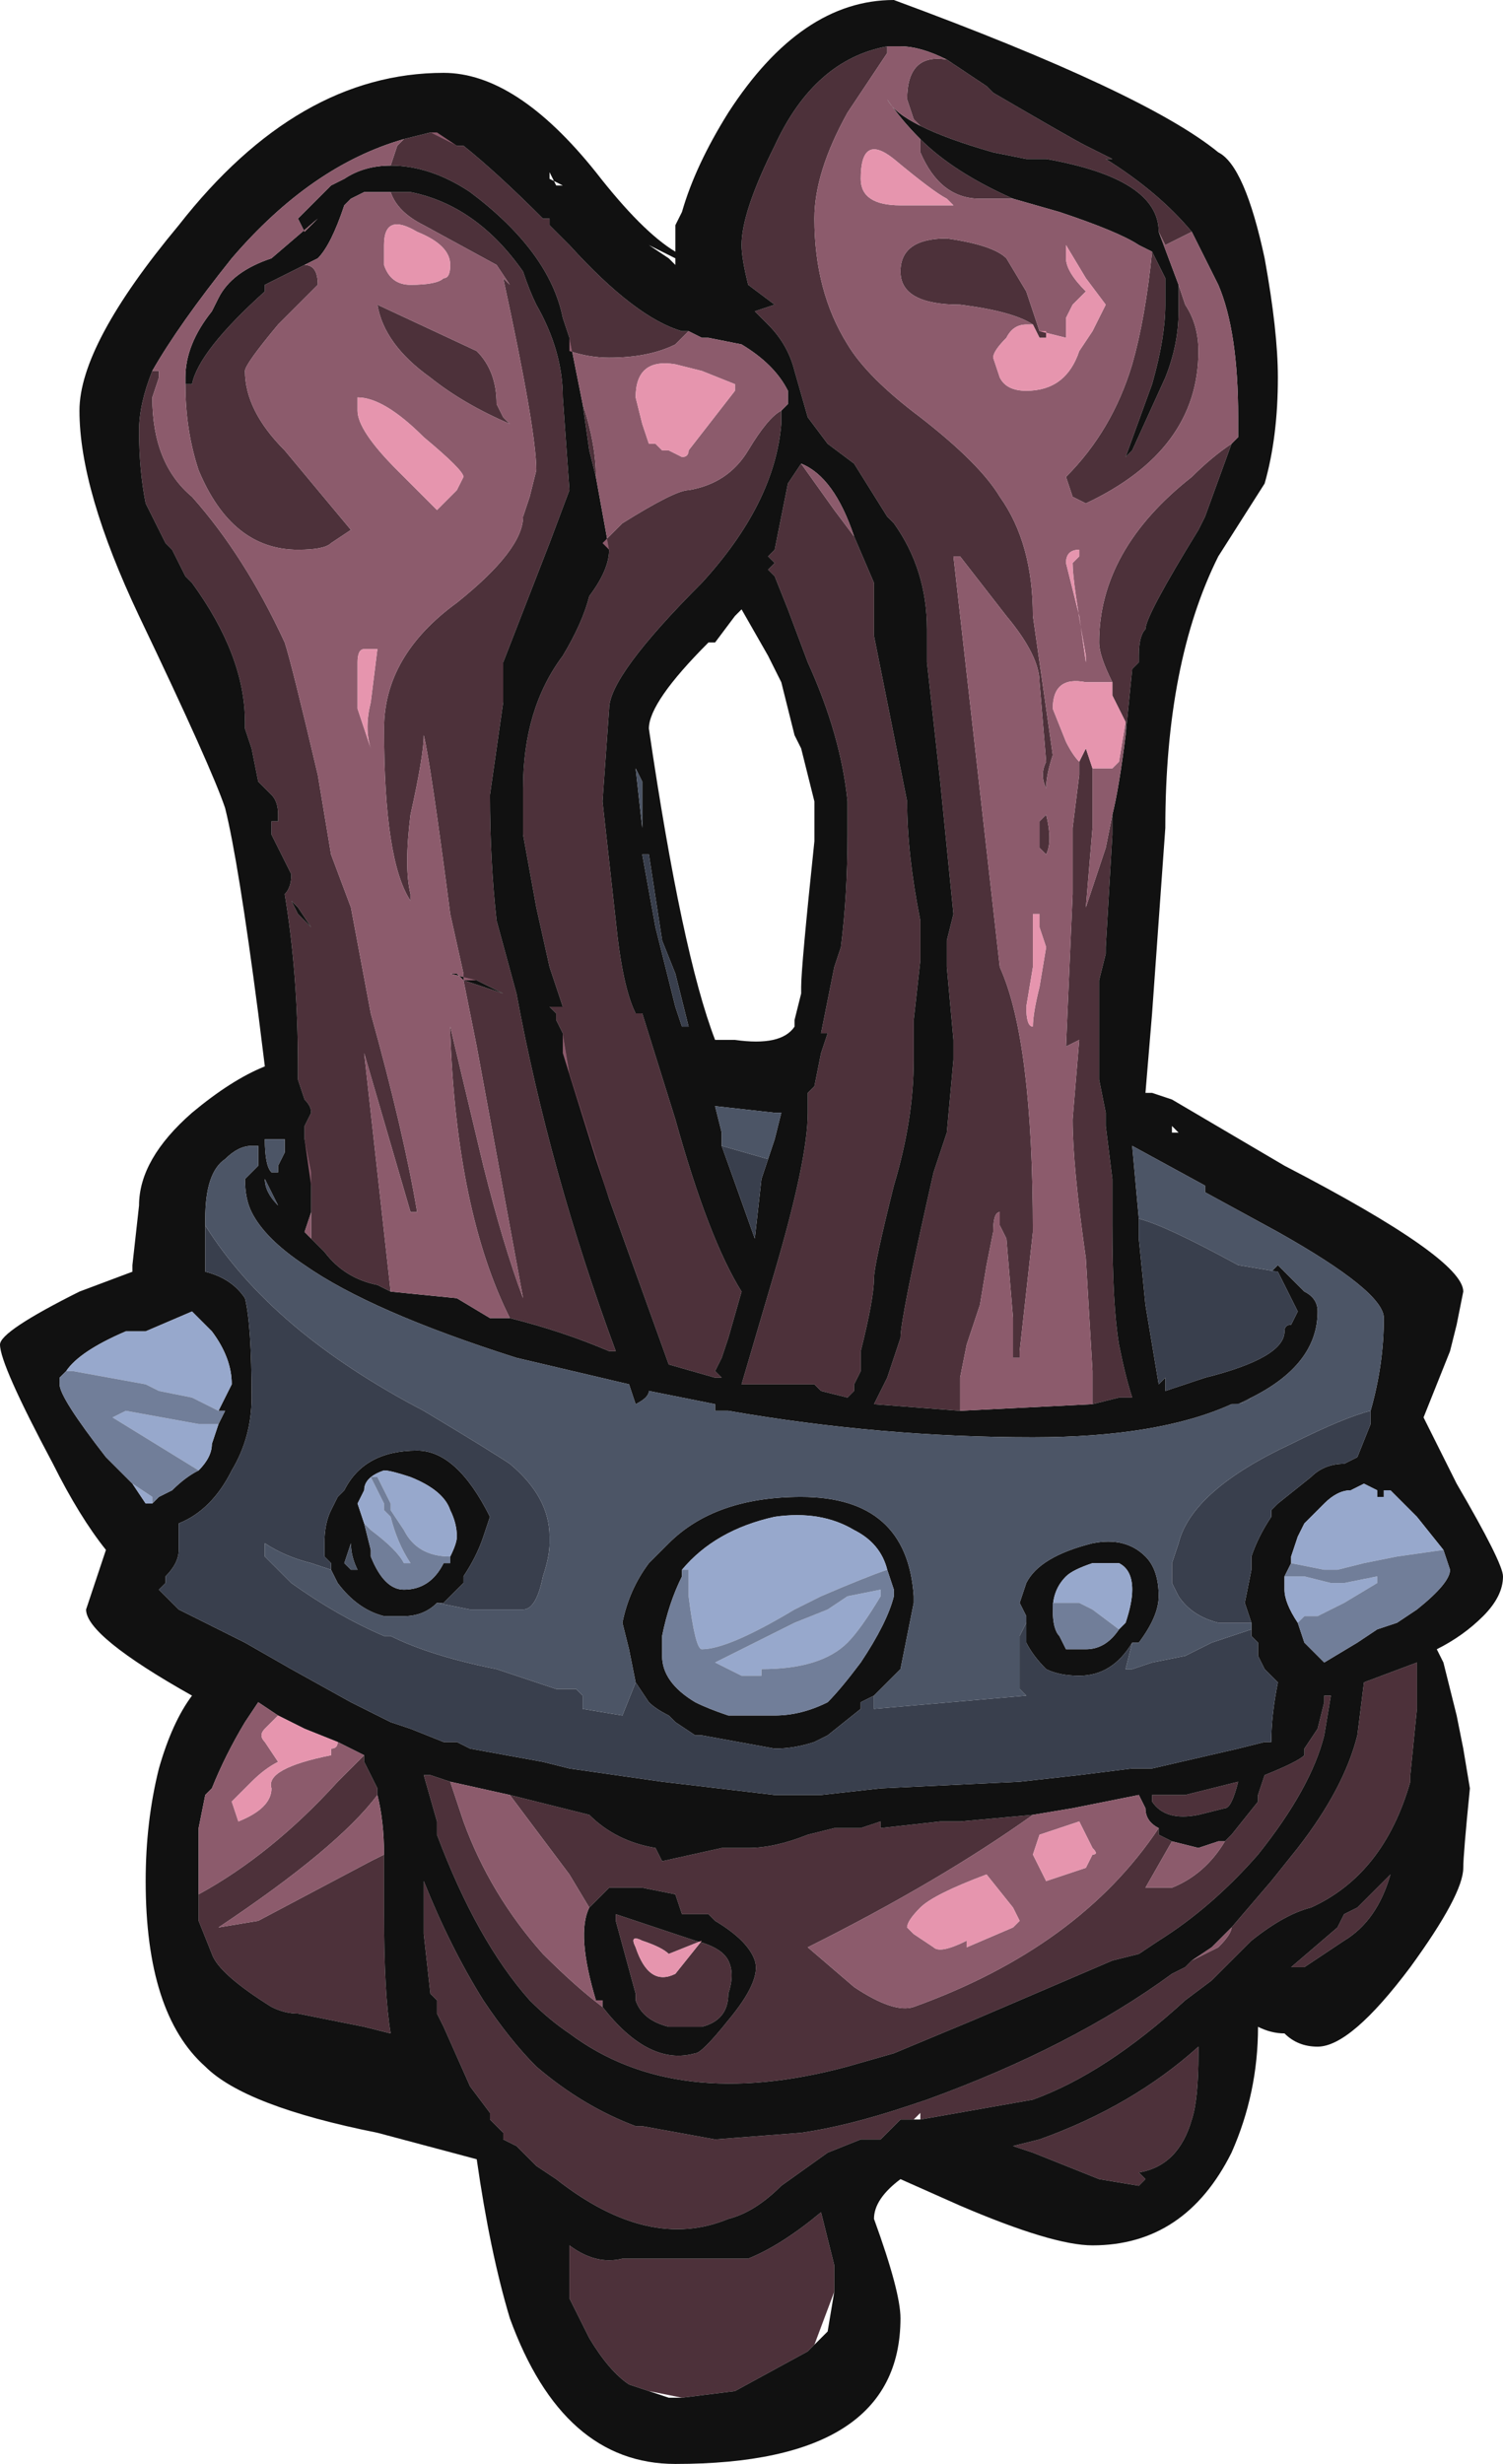 <?xml version="1.0" encoding="UTF-8" standalone="no"?>
<svg xmlns:ffdec="https://www.free-decompiler.com/flash" xmlns:xlink="http://www.w3.org/1999/xlink" ffdec:objectType="frame" height="130.2px" width="79.45px" xmlns="http://www.w3.org/2000/svg">
  <g transform="matrix(1.0, 0.0, 0.0, 1.0, 35.35, 114.45)">
    <use ffdec:characterId="283" height="18.6" transform="matrix(7.0, 0.0, 0.0, 7.0, -35.35, -114.45)" width="11.35" xlink:href="#shape0"/>
  </g>
  <defs>
    <g id="shape0" transform="matrix(1.0, 0.0, 0.0, 1.0, 5.05, 16.35)">
      <path d="M1.65 -16.0 L1.65 -15.95 1.35 -15.5 Q1.1 -15.05 1.1 -14.7 1.1 -14.15 1.35 -13.75 1.5 -13.5 1.9 -13.2 2.35 -12.85 2.5 -12.6 2.75 -12.25 2.75 -11.7 L2.9 -10.65 Q2.85 -10.5 2.85 -10.4 2.8 -10.5 2.85 -10.6 L2.8 -11.2 Q2.8 -11.4 2.55 -11.7 L2.2 -12.15 2.15 -12.15 2.5 -9.05 Q2.75 -8.5 2.75 -7.05 L2.65 -6.15 2.65 -6.1 2.6 -6.1 2.6 -6.4 2.55 -7.0 2.5 -7.1 2.5 -7.2 Q2.45 -7.2 2.45 -7.05 L2.4 -6.8 2.35 -6.5 2.25 -6.2 2.2 -5.95 2.2 -5.7 1.55 -5.75 1.65 -5.95 1.75 -6.25 Q1.75 -6.4 2.0 -7.5 L2.1 -7.8 2.15 -8.35 2.15 -8.5 2.1 -9.05 2.1 -9.25 2.15 -9.45 2.05 -10.45 1.95 -11.35 1.95 -11.6 Q1.95 -12.05 1.7 -12.4 L1.65 -12.45 1.4 -12.85 1.2 -13.0 1.05 -13.2 0.95 -13.55 Q0.9 -13.75 0.75 -13.9 L0.65 -14.0 0.8 -14.05 0.6 -14.2 Q0.55 -14.4 0.55 -14.5 0.55 -14.75 0.8 -15.25 1.1 -15.9 1.65 -16.0 M3.2 -5.75 L3.2 -6.0 3.15 -6.85 Q3.05 -7.55 3.05 -7.9 L3.1 -8.5 3.0 -8.45 3.05 -9.6 3.05 -10.1 3.1 -10.5 3.1 -10.6 3.15 -10.7 3.2 -10.55 Q3.2 -10.35 3.2 -10.1 L3.15 -9.5 3.3 -9.95 3.35 -10.2 3.35 -10.05 3.3 -9.2 3.3 -9.15 3.25 -8.95 3.25 -8.2 3.3 -7.95 3.3 -7.85 3.35 -7.45 3.35 -7.1 Q3.35 -6.5 3.4 -6.2 3.45 -5.95 3.5 -5.8 L3.4 -5.8 3.2 -5.75 M3.35 -11.2 Q3.25 -11.4 3.25 -11.5 3.25 -12.2 3.95 -12.75 4.1 -12.9 4.25 -13.0 L4.05 -12.45 4.0 -12.35 Q3.6 -11.7 3.6 -11.6 3.55 -11.55 3.55 -11.4 L3.55 -11.35 3.5 -11.3 3.45 -10.8 3.45 -10.9 3.35 -11.1 3.35 -11.2 M3.95 -14.6 Q3.85 -14.55 3.75 -14.5 L3.7 -14.6 Q3.7 -15.0 2.85 -15.15 L2.7 -15.15 2.45 -15.2 Q2.1 -15.3 1.9 -15.4 L1.85 -15.45 1.8 -15.6 Q1.8 -15.95 2.1 -15.9 L2.4 -15.7 2.45 -15.65 Q3.05 -15.3 3.15 -15.25 L3.35 -15.15 3.3 -15.15 Q3.7 -14.9 3.95 -14.6 M3.85 -14.2 L3.9 -14.05 Q4.0 -13.9 4.0 -13.7 4.0 -12.95 3.15 -12.55 L3.05 -12.6 3.0 -12.75 Q3.35 -13.1 3.5 -13.6 3.6 -13.95 3.65 -14.45 L3.75 -14.25 3.75 -14.05 Q3.75 -13.8 3.65 -13.45 L3.45 -12.9 3.5 -12.95 3.75 -13.5 Q3.85 -13.75 3.85 -14.0 L3.85 -14.2 M2.6 -14.85 L2.35 -14.85 Q2.05 -14.85 1.9 -15.2 L1.9 -15.3 Q2.15 -15.05 2.6 -14.85 M2.75 -13.9 Q2.6 -14.0 2.2 -14.05 1.75 -14.05 1.75 -14.3 1.75 -14.55 2.1 -14.55 2.45 -14.5 2.55 -14.4 L2.7 -14.15 2.8 -13.85 2.85 -13.85 2.85 -13.8 2.8 -13.8 2.75 -13.9 M0.15 -13.85 L0.05 -13.75 Q-0.15 -13.65 -0.45 -13.65 -0.6 -13.65 -0.75 -13.7 L-0.75 -13.8 -0.8 -13.95 Q-0.9 -14.45 -1.5 -14.9 -1.8 -15.1 -2.1 -15.1 L-2.05 -15.25 -2.0 -15.3 -1.8 -15.35 -1.75 -15.35 -1.6 -15.25 -1.55 -15.25 Q-1.3 -15.05 -0.95 -14.7 L-0.9 -14.7 -0.9 -14.65 -0.75 -14.5 Q-0.25 -13.95 0.1 -13.85 L0.15 -13.85 M-0.65 -13.3 Q-0.55 -13.0 -0.55 -12.75 L-0.6 -12.95 -0.65 -13.3 M-0.45 -12.2 L-0.5 -12.25 -0.35 -12.4 Q0.05 -12.65 0.15 -12.65 0.45 -12.7 0.6 -12.95 0.75 -13.2 0.85 -13.25 L0.85 -13.15 Q0.8 -12.55 0.25 -11.95 -0.45 -11.25 -0.45 -11.0 L-0.5 -10.3 -0.4 -9.4 Q-0.35 -8.9 -0.25 -8.7 L-0.2 -8.7 0.05 -7.9 Q0.3 -7.0 0.55 -6.6 L0.45 -6.25 0.4 -6.1 0.35 -6.0 0.4 -5.95 0.35 -5.95 0.0 -6.05 -0.45 -7.3 -0.55 -7.6 -0.8 -8.4 -0.8 -8.55 -0.85 -8.65 -0.85 -8.7 -0.9 -8.75 -0.8 -8.75 -0.9 -9.05 -1.0 -9.5 -1.1 -10.05 -1.1 -10.3 -1.1 -10.4 Q-1.1 -11.0 -0.8 -11.4 -0.65 -11.65 -0.6 -11.85 -0.45 -12.05 -0.45 -12.2 M1.4 -12.3 L1.55 -11.95 1.55 -11.55 1.8 -10.3 Q1.8 -9.9 1.9 -9.4 L1.9 -9.1 1.85 -8.65 1.85 -8.35 Q1.85 -7.9 1.7 -7.4 1.55 -6.8 1.55 -6.7 1.55 -6.55 1.45 -6.15 L1.45 -6.0 1.4 -5.9 1.4 -5.85 1.35 -5.8 1.15 -5.85 1.1 -5.9 0.55 -5.9 0.8 -6.75 Q1.05 -7.6 1.05 -7.95 L1.05 -8.1 1.1 -8.15 1.15 -8.4 1.2 -8.55 1.15 -8.55 1.25 -9.05 1.3 -9.2 Q1.35 -9.6 1.35 -10.05 L1.35 -10.3 Q1.3 -10.8 1.05 -11.35 L0.9 -11.75 0.8 -12.0 0.75 -12.05 0.8 -12.1 0.75 -12.15 0.8 -12.2 0.9 -12.7 1.0 -12.85 1.25 -12.5 1.4 -12.3 M2.8 -9.95 L2.8 -10.15 2.85 -10.2 Q2.9 -10.0 2.85 -9.9 L2.8 -9.95 M4.2 -2.45 L4.25 -2.5 4.45 -2.75 4.45 -2.8 4.5 -2.95 Q4.75 -3.05 4.8 -3.1 L4.8 -3.15 4.9 -3.3 4.95 -3.5 4.95 -3.55 5.0 -3.55 4.95 -3.25 Q4.85 -2.85 4.45 -2.35 4.1 -1.95 3.7 -1.7 L3.55 -1.6 3.35 -1.55 2.3 -1.1 1.7 -0.85 1.35 -0.75 Q0.05 -0.4 -0.75 -1.0 -0.9 -1.1 -1.05 -1.25 -1.45 -1.7 -1.75 -2.5 L-1.75 -2.6 -1.85 -2.95 -1.8 -2.95 -1.65 -2.9 -1.55 -2.6 Q-1.35 -2.05 -0.95 -1.6 -0.7 -1.35 -0.5 -1.2 -0.15 -0.75 0.2 -0.85 0.25 -0.85 0.45 -1.1 0.7 -1.4 0.65 -1.55 0.6 -1.7 0.35 -1.85 L0.3 -1.9 0.1 -1.9 0.05 -2.05 -0.2 -2.1 -0.45 -2.1 -0.6 -1.95 -0.75 -2.2 -1.2 -2.8 -0.6 -2.65 Q-0.4 -2.45 -0.1 -2.4 L-0.05 -2.3 0.4 -2.4 0.6 -2.4 Q0.8 -2.4 1.05 -2.5 L1.25 -2.55 1.3 -2.55 1.4 -2.55 1.45 -2.55 1.6 -2.6 1.6 -2.55 2.05 -2.6 2.2 -2.6 2.75 -2.65 Q2.05 -2.15 1.05 -1.65 L1.4 -1.35 Q1.7 -1.15 1.85 -1.2 3.1 -1.65 3.7 -2.55 L3.7 -2.5 3.8 -2.45 3.6 -2.1 3.8 -2.1 Q4.05 -2.2 4.2 -2.45 M4.25 -1.8 L4.55 -2.15 4.75 -2.4 Q5.1 -2.85 5.2 -3.25 L5.25 -3.65 5.65 -3.8 5.65 -3.45 5.6 -2.95 5.6 -2.9 Q5.4 -2.2 4.85 -1.95 4.65 -1.9 4.4 -1.7 L4.1 -1.4 3.9 -1.25 Q3.3 -0.7 2.75 -0.5 L1.9 -0.35 1.9 -0.4 1.85 -0.35 1.75 -0.35 1.6 -0.2 1.45 -0.2 1.2 -0.1 0.85 0.15 Q0.65 0.35 0.45 0.4 -0.15 0.65 -0.85 0.1 L-1.0 0.0 -1.15 -0.15 -1.25 -0.2 -1.25 -0.25 -1.35 -0.35 -1.35 -0.4 -1.5 -0.6 -1.7 -1.05 -1.75 -1.15 -1.75 -1.25 -1.8 -1.3 -1.85 -1.75 -1.85 -2.15 Q-1.65 -1.65 -1.4 -1.25 -1.2 -0.95 -1.0 -0.75 -0.65 -0.45 -0.25 -0.3 L-0.2 -0.3 0.35 -0.2 1.0 -0.25 Q1.35 -0.3 1.8 -0.45 L1.95 -0.5 Q3.05 -0.9 3.8 -1.45 L3.9 -1.5 3.95 -1.55 4.15 -1.65 Q4.25 -1.75 4.25 -1.8 M0.45 -1.3 Q0.45 -1.1 0.25 -1.05 L0.0 -1.05 Q-0.2 -1.1 -0.25 -1.25 L-0.25 -1.3 -0.4 -1.85 -0.4 -1.9 0.2 -1.7 Q0.4 -1.65 0.45 -1.55 0.5 -1.45 0.45 -1.3 M0.25 -1.7 L0.0 -1.6 Q-0.05 -1.65 -0.2 -1.7 -0.3 -1.75 -0.25 -1.65 -0.15 -1.35 0.05 -1.45 L0.25 -1.7 M3.65 -2.8 L3.9 -2.8 4.3 -2.9 Q4.25 -2.7 4.2 -2.7 L4.0 -2.65 Q3.75 -2.6 3.65 -2.75 L3.65 -2.8 M5.2 -1.95 L5.45 -2.2 Q5.35 -1.85 5.1 -1.7 4.95 -1.6 4.8 -1.5 L4.7 -1.5 5.05 -1.8 5.1 -1.9 5.2 -1.95 M2.6 -0.15 L2.8 -0.2 Q3.5 -0.45 4.0 -0.9 L4.0 -0.85 Q4.0 -0.5 3.95 -0.35 3.85 0.0 3.55 0.05 L3.6 0.1 3.55 0.15 3.25 0.1 Q3.0 0.0 2.75 -0.1 L2.6 -0.15 M-0.15 1.7 L-0.3 1.65 Q-0.45 1.55 -0.6 1.3 L-0.75 1.0 -0.75 0.6 Q-0.55 0.75 -0.35 0.7 L0.6 0.7 Q0.85 0.6 1.15 0.35 L1.25 0.75 1.25 0.95 1.1 1.35 1.05 1.4 0.5 1.7 0.1 1.75 -0.15 1.7 M-3.65 -13.45 L-3.6 -13.45 Q-3.55 -13.7 -3.05 -14.15 L-3.05 -14.2 -2.75 -14.35 Q-2.65 -14.35 -2.65 -14.2 L-2.95 -13.9 Q-3.2 -13.6 -3.2 -13.55 -3.2 -13.25 -2.9 -12.95 L-2.4 -12.35 -2.55 -12.25 Q-2.6 -12.2 -2.8 -12.2 -3.3 -12.2 -3.55 -12.8 -3.65 -13.1 -3.65 -13.45 M-2.1 -14.9 L-1.95 -14.9 Q-1.45 -14.8 -1.1 -14.3 -1.05 -14.15 -1.0 -14.05 -0.8 -13.7 -0.8 -13.35 L-0.75 -12.65 -0.9 -12.25 -1.25 -11.35 -1.25 -11.05 -1.35 -10.35 Q-1.35 -9.85 -1.3 -9.4 L-1.15 -8.85 Q-0.9 -7.5 -0.4 -6.15 L-0.45 -6.15 Q-0.8 -6.3 -1.2 -6.4 -1.6 -7.2 -1.65 -8.55 L-1.65 -8.6 -1.4 -7.55 Q-1.25 -6.95 -1.1 -6.55 L-1.45 -8.45 -1.55 -8.95 -1.45 -8.95 -1.25 -8.85 -1.55 -8.95 -1.55 -9.0 -1.65 -9.45 Q-1.8 -10.6 -1.85 -10.8 -1.85 -10.65 -1.95 -10.2 -2.0 -9.8 -1.95 -9.6 L-1.95 -9.55 Q-2.15 -9.85 -2.15 -10.85 -2.15 -11.4 -1.6 -11.8 -1.1 -12.2 -1.1 -12.45 L-1.05 -12.6 -1.0 -12.8 Q-1.0 -13.1 -1.25 -14.25 L-1.2 -14.2 -1.3 -14.35 -1.85 -14.65 Q-2.05 -14.75 -2.1 -14.9 M-2.1 -6.6 L-2.2 -6.65 Q-2.45 -6.7 -2.6 -6.9 L-2.7 -7.0 -2.7 -7.2 -2.7 -7.25 -2.7 -7.4 -2.75 -7.75 -2.75 -7.85 -2.7 -7.95 Q-2.7 -8.0 -2.75 -8.05 L-2.8 -8.2 -2.8 -8.3 Q-2.8 -9.0 -2.9 -9.6 -2.85 -9.65 -2.85 -9.75 L-3.0 -10.05 -3.0 -10.15 -2.95 -10.15 -2.95 -10.2 Q-2.95 -10.3 -3.0 -10.35 L-3.1 -10.45 -3.15 -10.7 -3.2 -10.85 -3.2 -10.9 Q-3.2 -11.4 -3.6 -11.95 L-3.65 -12.0 -3.75 -12.2 -3.8 -12.25 -3.95 -12.55 Q-4.0 -12.8 -4.0 -13.1 -4.0 -13.3 -3.9 -13.55 L-3.85 -13.55 -3.85 -13.5 -3.9 -13.35 Q-3.9 -12.85 -3.6 -12.6 -3.2 -12.15 -2.9 -11.5 -2.85 -11.35 -2.65 -10.5 L-2.55 -9.9 -2.4 -9.5 -2.25 -8.7 Q-2.0 -7.8 -1.9 -7.2 L-1.95 -7.2 -2.3 -8.4 -2.1 -6.6 M-1.2 -13.15 Q-1.55 -13.3 -1.8 -13.5 -2.15 -13.75 -2.2 -14.05 L-1.45 -13.7 Q-1.3 -13.55 -1.3 -13.3 L-1.25 -13.2 -1.2 -13.15 M-2.85 -9.55 L-2.8 -9.45 -2.7 -9.35 -2.8 -9.5 -2.85 -9.55 M-3.55 -2.05 Q-3.0 -2.35 -2.5 -2.9 L-2.3 -3.1 -2.3 -3.05 -2.2 -2.85 -2.2 -2.8 Q-2.5 -2.4 -3.4 -1.8 L-3.1 -1.85 -2.25 -2.3 -2.15 -2.35 -2.15 -1.9 Q-2.15 -1.3 -2.1 -1.0 L-2.3 -1.05 -2.8 -1.15 Q-2.9 -1.15 -3.0 -1.2 -3.4 -1.45 -3.45 -1.6 L-3.55 -1.85 -3.55 -2.05" fill="#4d313a" fill-rule="evenodd" stroke="none"/>
      <path d="M2.1 -15.9 Q1.9 -16.0 1.75 -16.0 L1.65 -16.0 Q1.1 -15.9 0.8 -15.25 0.55 -14.75 0.55 -14.5 0.55 -14.4 0.6 -14.2 L0.8 -14.05 0.65 -14.0 0.75 -13.9 Q0.9 -13.75 0.95 -13.55 L1.05 -13.2 1.2 -13.0 1.4 -12.85 1.65 -12.45 1.7 -12.4 Q1.95 -12.05 1.95 -11.6 L1.95 -11.35 2.05 -10.45 2.15 -9.45 2.1 -9.25 2.1 -9.05 2.15 -8.5 2.15 -8.35 2.1 -7.8 2.0 -7.5 Q1.75 -6.4 1.75 -6.25 L1.65 -5.95 1.55 -5.75 2.2 -5.7 3.2 -5.75 3.4 -5.8 3.5 -5.8 Q3.45 -5.95 3.4 -6.2 3.35 -6.5 3.35 -7.1 L3.35 -7.45 3.3 -7.85 3.3 -7.95 3.25 -8.2 3.25 -8.95 3.3 -9.15 3.3 -9.2 3.35 -10.05 3.35 -10.2 Q3.4 -10.4 3.45 -10.8 L3.5 -11.3 3.55 -11.35 3.55 -11.4 Q3.55 -11.55 3.6 -11.6 3.6 -11.7 4.0 -12.35 L4.05 -12.45 4.25 -13.0 4.3 -13.05 4.3 -13.2 Q4.3 -13.85 4.15 -14.2 4.05 -14.4 3.95 -14.6 3.7 -14.9 3.3 -15.15 L3.35 -15.15 3.15 -15.25 Q3.05 -15.3 2.45 -15.65 L2.4 -15.7 2.1 -15.9 M3.7 -14.6 L3.85 -14.2 3.85 -14.0 Q3.85 -13.75 3.75 -13.5 L3.5 -12.95 3.45 -12.9 3.65 -13.45 Q3.75 -13.8 3.75 -14.05 L3.75 -14.25 3.65 -14.45 3.55 -14.5 Q3.4 -14.6 2.95 -14.75 L2.6 -14.85 Q2.15 -15.05 1.9 -15.3 1.75 -15.45 1.65 -15.6 1.7 -15.5 1.9 -15.4 2.1 -15.3 2.45 -15.2 L2.7 -15.15 2.85 -15.15 Q3.7 -15.0 3.7 -14.6 M0.05 -14.65 L0.1 -14.75 Q0.2 -15.1 0.45 -15.5 1.0 -16.35 1.7 -16.35 3.6 -15.65 4.15 -15.2 4.35 -15.1 4.5 -14.4 4.6 -13.85 4.6 -13.5 4.6 -13.05 4.5 -12.7 L4.15 -12.15 Q3.75 -11.35 3.75 -10.1 L3.65 -8.7 3.6 -8.1 3.65 -8.1 3.8 -8.05 4.65 -7.55 Q6.0 -6.85 6.0 -6.6 L5.95 -6.35 5.9 -6.15 5.7 -5.65 5.95 -5.15 Q6.3 -4.55 6.3 -4.45 6.3 -4.3 6.15 -4.15 6.0 -4.0 5.8 -3.9 L5.85 -3.8 5.95 -3.4 6.0 -3.15 6.05 -2.85 Q6.0 -2.35 6.0 -2.25 6.0 -2.05 5.6 -1.5 5.15 -0.9 4.9 -0.9 4.75 -0.9 4.65 -1.0 4.55 -1.0 4.45 -1.05 4.45 -0.55 4.25 -0.1 3.9 0.6 3.2 0.6 2.9 0.6 2.2 0.3 L1.75 0.1 Q1.55 0.25 1.55 0.4 1.75 0.95 1.75 1.15 1.75 2.25 0.05 2.25 -0.8 2.25 -1.2 1.15 -1.35 0.65 -1.45 -0.05 L-2.2 -0.25 Q-3.2 -0.45 -3.5 -0.75 -3.95 -1.15 -3.95 -2.15 -3.95 -2.6 -3.85 -3.0 -3.75 -3.35 -3.6 -3.55 -4.4 -4.0 -4.4 -4.2 L-4.25 -4.65 Q-4.45 -4.9 -4.65 -5.3 -5.05 -6.05 -5.05 -6.2 -5.05 -6.3 -4.45 -6.6 L-4.05 -6.75 -4.05 -6.8 -4.0 -7.25 Q-4.0 -7.6 -3.6 -7.95 -3.3 -8.2 -3.05 -8.3 L-3.1 -8.7 Q-3.25 -9.85 -3.35 -10.25 -3.45 -10.55 -4.0 -11.7 -4.45 -12.65 -4.45 -13.25 -4.45 -13.75 -3.7 -14.65 -2.8 -15.8 -1.7 -15.8 -1.15 -15.8 -0.55 -15.05 -0.2 -14.6 0.05 -14.45 L0.05 -14.65 M0.05 -14.4 Q-0.05 -14.45 -0.15 -14.5 L0.0 -14.4 0.05 -14.35 0.05 -14.4 M0.85 -13.25 L0.9 -13.3 0.9 -13.4 Q0.8 -13.6 0.55 -13.75 L0.3 -13.8 0.25 -13.8 0.15 -13.85 0.1 -13.85 Q-0.25 -13.95 -0.75 -14.5 L-0.9 -14.65 -0.9 -14.7 -0.95 -14.7 Q-1.3 -15.05 -1.55 -15.25 L-1.6 -15.25 -1.8 -15.35 -2.0 -15.3 Q-2.7 -15.1 -3.3 -14.4 -3.7 -13.9 -3.9 -13.55 -4.0 -13.3 -4.0 -13.1 -4.0 -12.8 -3.95 -12.55 L-3.8 -12.25 -3.75 -12.2 -3.65 -12.0 -3.6 -11.95 Q-3.2 -11.4 -3.2 -10.9 L-3.2 -10.85 -3.15 -10.7 -3.1 -10.45 -3.0 -10.35 Q-2.95 -10.3 -2.95 -10.2 L-2.95 -10.15 -3.0 -10.15 -3.0 -10.05 -2.85 -9.75 Q-2.85 -9.65 -2.9 -9.6 -2.8 -9.0 -2.8 -8.3 L-2.8 -8.2 -2.75 -8.05 Q-2.7 -8.0 -2.7 -7.95 L-2.75 -7.85 -2.75 -7.75 -2.7 -7.5 -2.7 -7.25 -2.7 -7.2 -2.75 -7.05 -2.7 -7.0 -2.6 -6.9 Q-2.45 -6.7 -2.2 -6.65 L-2.1 -6.6 -1.6 -6.55 -1.35 -6.4 -1.2 -6.4 Q-0.8 -6.3 -0.45 -6.15 L-0.4 -6.15 Q-0.9 -7.5 -1.15 -8.85 L-1.3 -9.4 Q-1.35 -9.85 -1.35 -10.35 L-1.25 -11.05 -1.25 -11.35 -0.9 -12.25 -0.75 -12.65 -0.8 -13.35 Q-0.8 -13.7 -1.0 -14.05 -1.05 -14.15 -1.1 -14.3 -1.45 -14.8 -1.95 -14.9 L-2.1 -14.9 -2.3 -14.9 -2.4 -14.85 -2.45 -14.8 Q-2.55 -14.5 -2.65 -14.4 L-2.75 -14.35 -3.05 -14.2 -3.05 -14.15 Q-3.55 -13.7 -3.6 -13.45 L-3.65 -13.45 -3.65 -13.5 Q-3.65 -13.75 -3.45 -14.0 L-3.4 -14.1 Q-3.3 -14.3 -3.0 -14.4 L-2.65 -14.7 -2.75 -14.6 -2.8 -14.7 -2.55 -14.95 -2.45 -15.0 Q-2.3 -15.1 -2.1 -15.1 -1.8 -15.1 -1.5 -14.9 -0.9 -14.45 -0.8 -13.95 L-0.75 -13.8 -0.65 -13.3 -0.6 -12.95 -0.55 -12.75 -0.45 -12.2 Q-0.45 -12.05 -0.6 -11.85 -0.65 -11.65 -0.8 -11.4 -1.1 -11.0 -1.1 -10.4 L-1.1 -10.3 -1.1 -10.05 -1.0 -9.5 -0.9 -9.05 -0.8 -8.75 -0.9 -8.75 -0.85 -8.7 -0.85 -8.65 -0.8 -8.55 -0.75 -8.25 -0.45 -7.3 0.0 -6.05 0.35 -5.95 0.4 -5.95 0.35 -6.0 0.4 -6.1 0.45 -6.25 0.55 -6.6 Q0.3 -7.0 0.05 -7.9 L-0.2 -8.7 -0.25 -8.7 Q-0.35 -8.9 -0.4 -9.4 L-0.5 -10.3 -0.45 -11.0 Q-0.45 -11.25 0.25 -11.95 0.8 -12.55 0.85 -13.15 L0.85 -13.25 M1.0 -12.85 L0.9 -12.7 0.8 -12.2 0.75 -12.15 0.8 -12.1 0.75 -12.05 0.8 -12.0 0.9 -11.75 1.05 -11.35 Q1.3 -10.8 1.35 -10.3 L1.35 -10.05 Q1.35 -9.6 1.3 -9.2 L1.25 -9.05 1.15 -8.55 1.2 -8.55 1.15 -8.4 1.1 -8.15 1.05 -8.1 1.05 -7.95 Q1.05 -7.6 0.8 -6.75 L0.55 -5.9 1.1 -5.9 1.15 -5.85 1.35 -5.8 1.4 -5.85 1.4 -5.9 1.45 -6.0 1.45 -6.15 Q1.55 -6.55 1.55 -6.7 1.55 -6.8 1.7 -7.4 1.85 -7.9 1.85 -8.35 L1.85 -8.65 1.9 -9.1 1.9 -9.4 Q1.8 -9.9 1.8 -10.3 L1.55 -11.55 1.55 -11.95 1.4 -12.3 Q1.25 -12.75 1.0 -12.85 M0.5 -11.7 L0.35 -11.5 0.3 -11.5 Q-0.15 -11.05 -0.15 -10.85 0.1 -9.15 0.35 -8.5 L0.5 -8.5 Q0.85 -8.45 0.95 -8.6 L0.95 -8.65 1.0 -8.85 1.0 -8.9 Q1.0 -9.05 1.1 -10.0 L1.1 -10.3 1.0 -10.7 0.95 -10.8 0.85 -11.2 0.75 -11.4 0.55 -11.75 0.5 -11.7 M0.1 -8.6 L0.15 -8.6 0.05 -9.0 -0.05 -9.25 -0.15 -9.9 -0.2 -9.9 -0.1 -9.35 0.05 -8.75 0.1 -8.6 M0.75 -7.6 L0.8 -7.75 0.85 -7.95 0.8 -7.95 0.35 -8.0 0.4 -7.8 0.4 -7.7 0.65 -7.0 0.7 -7.45 0.75 -7.6 M5.3 -5.7 Q5.4 -6.05 5.4 -6.4 5.4 -6.6 4.6 -7.05 L4.05 -7.35 4.05 -7.4 3.5 -7.7 3.55 -7.15 3.55 -7.0 3.6 -6.5 3.7 -5.9 3.75 -5.95 3.75 -5.85 4.05 -5.95 Q4.65 -6.1 4.65 -6.3 4.65 -6.35 4.7 -6.35 L4.75 -6.45 4.6 -6.75 4.55 -6.75 4.6 -6.8 4.8 -6.6 Q4.9 -6.55 4.9 -6.45 4.9 -6.05 4.4 -5.8 L4.3 -5.75 4.25 -5.75 Q3.7 -5.5 2.75 -5.5 1.6 -5.5 0.45 -5.7 L0.35 -5.7 0.35 -5.75 -0.15 -5.85 Q-0.15 -5.8 -0.25 -5.75 L-0.3 -5.9 -1.15 -6.1 Q-2.25 -6.45 -2.75 -6.8 -3.05 -7.0 -3.15 -7.2 -3.2 -7.3 -3.2 -7.45 L-3.1 -7.55 -3.1 -7.7 -3.15 -7.7 Q-3.25 -7.7 -3.35 -7.6 -3.5 -7.5 -3.5 -7.15 L-3.5 -7.1 -3.5 -6.75 Q-3.3 -6.7 -3.2 -6.55 -3.15 -6.35 -3.15 -5.8 -3.15 -5.5 -3.3 -5.25 -3.45 -4.95 -3.7 -4.85 L-3.7 -4.65 Q-3.7 -4.55 -3.8 -4.45 L-3.8 -4.4 -3.85 -4.35 -3.7 -4.2 -3.2 -3.95 -2.85 -3.75 -2.4 -3.5 -2.1 -3.35 -1.95 -3.3 -1.7 -3.2 -1.6 -3.2 -1.5 -3.15 -0.95 -3.05 -0.75 -3.0 -0.05 -2.9 0.8 -2.8 1.15 -2.8 1.6 -2.85 2.65 -2.9 3.1 -2.95 3.5 -3.0 3.65 -3.0 4.3 -3.15 4.5 -3.2 4.55 -3.2 Q4.55 -3.4 4.6 -3.65 4.55 -3.7 4.5 -3.75 L4.45 -3.85 4.45 -3.95 4.4 -4.0 4.4 -4.05 4.4 -4.1 4.35 -4.25 4.4 -4.5 4.4 -4.6 Q4.45 -4.75 4.55 -4.9 L4.55 -4.95 4.6 -5.0 4.85 -5.2 Q4.95 -5.3 5.1 -5.3 L5.2 -5.35 5.3 -5.6 5.3 -5.7 M3.8 -7.8 L3.85 -7.8 3.8 -7.85 3.8 -7.8 M2.7 -4.1 L2.7 -4.15 2.65 -4.25 2.7 -4.4 Q2.8 -4.6 3.2 -4.7 3.45 -4.75 3.6 -4.6 3.7 -4.5 3.7 -4.3 3.7 -4.15 3.55 -3.95 L3.5 -3.95 Q3.35 -3.7 3.1 -3.7 2.95 -3.7 2.85 -3.75 2.75 -3.85 2.7 -3.95 2.7 -4.05 2.7 -4.1 M3.4 -4.05 L3.45 -4.1 Q3.5 -4.25 3.5 -4.35 3.5 -4.5 3.4 -4.55 L3.2 -4.55 Q3.05 -4.5 3.0 -4.45 2.9 -4.35 2.9 -4.2 2.9 -4.05 2.95 -4.0 L3.0 -3.9 3.15 -3.9 Q3.3 -3.9 3.4 -4.05 M1.55 -3.55 L1.45 -3.5 1.45 -3.45 1.2 -3.25 1.1 -3.2 Q0.95 -3.15 0.8 -3.15 L0.25 -3.25 0.2 -3.25 0.05 -3.35 0.0 -3.4 Q-0.1 -3.45 -0.15 -3.5 L-0.25 -3.65 -0.3 -3.9 -0.35 -4.1 Q-0.3 -4.35 -0.15 -4.55 L0.0 -4.7 Q0.35 -5.05 1.0 -5.05 1.8 -5.05 1.85 -4.3 L1.85 -4.25 1.75 -3.75 1.55 -3.55 M-2.55 -4.5 L-2.55 -4.55 -2.6 -4.6 -2.6 -4.7 Q-2.6 -4.85 -2.55 -4.95 L-2.5 -5.05 -2.45 -5.1 Q-2.3 -5.4 -1.9 -5.4 -1.6 -5.4 -1.35 -4.9 L-1.4 -4.75 Q-1.45 -4.6 -1.55 -4.45 L-1.55 -4.4 -1.7 -4.25 -1.75 -4.25 Q-1.85 -4.15 -2.0 -4.15 L-2.15 -4.15 Q-2.35 -4.2 -2.5 -4.4 L-2.55 -4.5 M5.85 -4.65 L5.65 -4.9 5.45 -5.1 5.4 -5.1 5.4 -5.05 5.35 -5.05 5.35 -5.1 5.25 -5.15 5.15 -5.1 Q5.05 -5.1 4.95 -5.0 L4.8 -4.85 4.75 -4.75 4.7 -4.6 4.7 -4.55 4.65 -4.45 4.65 -4.35 Q4.65 -4.25 4.75 -4.1 L4.8 -3.95 4.95 -3.8 5.2 -3.95 5.35 -4.05 5.5 -4.1 5.65 -4.2 Q5.9 -4.4 5.9 -4.5 L5.85 -4.65 M-1.65 -2.9 L-1.8 -2.95 -1.85 -2.95 -1.75 -2.6 -1.75 -2.5 Q-1.45 -1.7 -1.05 -1.25 -0.9 -1.1 -0.75 -1.0 0.05 -0.4 1.35 -0.75 L1.7 -0.85 2.3 -1.1 3.35 -1.55 3.55 -1.6 3.7 -1.7 Q4.1 -1.95 4.45 -2.35 4.85 -2.85 4.95 -3.25 L5.0 -3.55 4.95 -3.55 4.95 -3.5 4.9 -3.3 4.8 -3.15 4.8 -3.1 Q4.75 -3.05 4.5 -2.95 L4.45 -2.8 4.45 -2.75 4.25 -2.5 4.2 -2.45 4.15 -2.45 4.0 -2.4 3.8 -2.45 3.7 -2.5 3.7 -2.55 Q3.6 -2.6 3.6 -2.7 L3.55 -2.8 3.05 -2.7 2.75 -2.65 2.2 -2.6 2.05 -2.6 1.6 -2.55 1.6 -2.6 1.45 -2.55 1.4 -2.55 1.3 -2.55 1.25 -2.55 1.05 -2.5 Q0.8 -2.4 0.6 -2.4 L0.4 -2.4 -0.05 -2.3 -0.1 -2.4 Q-0.4 -2.45 -0.6 -2.65 L-1.2 -2.8 -1.65 -2.9 M-0.6 -1.95 L-0.45 -2.1 -0.2 -2.1 0.05 -2.05 0.1 -1.9 0.3 -1.9 0.35 -1.85 Q0.6 -1.7 0.65 -1.55 0.7 -1.4 0.45 -1.1 0.25 -0.85 0.2 -0.85 -0.15 -0.75 -0.5 -1.2 L-0.5 -1.25 -0.55 -1.25 Q-0.7 -1.75 -0.6 -1.95 M1.9 -0.35 L2.75 -0.5 Q3.3 -0.7 3.9 -1.25 L4.1 -1.4 4.4 -1.7 Q4.65 -1.9 4.85 -1.95 5.4 -2.2 5.6 -2.9 L5.6 -2.95 5.65 -3.45 5.65 -3.8 5.25 -3.65 5.2 -3.25 Q5.1 -2.85 4.75 -2.4 L4.55 -2.15 4.25 -1.8 4.1 -1.65 3.95 -1.55 3.9 -1.5 3.8 -1.45 Q3.05 -0.9 1.95 -0.5 L1.8 -0.45 Q1.35 -0.3 1.0 -0.25 L0.35 -0.2 -0.2 -0.3 -0.25 -0.3 Q-0.65 -0.45 -1.0 -0.75 -1.2 -0.95 -1.4 -1.25 -1.65 -1.65 -1.85 -2.15 L-1.85 -1.75 -1.8 -1.3 -1.75 -1.25 -1.75 -1.15 -1.7 -1.05 -1.5 -0.6 -1.35 -0.4 -1.35 -0.35 -1.25 -0.25 -1.25 -0.2 -1.15 -0.15 -1.0 0.0 -0.85 0.1 Q-0.15 0.65 0.45 0.4 0.65 0.35 0.85 0.15 L1.2 -0.1 1.45 -0.2 1.6 -0.2 1.75 -0.35 1.85 -0.35 1.9 -0.35 M1.65 -4.5 Q1.6 -4.7 1.4 -4.8 1.15 -4.95 0.8 -4.9 0.35 -4.8 0.1 -4.5 L0.1 -4.45 Q0.0 -4.25 -0.05 -4.0 L-0.05 -3.85 Q-0.05 -3.65 0.2 -3.5 0.3 -3.45 0.45 -3.4 L0.8 -3.4 Q1.0 -3.4 1.2 -3.5 1.3 -3.6 1.45 -3.8 1.65 -4.1 1.7 -4.3 L1.7 -4.35 1.65 -4.5 M0.45 -1.3 Q0.5 -1.45 0.45 -1.55 0.4 -1.65 0.2 -1.7 L-0.4 -1.9 -0.4 -1.85 -0.25 -1.3 -0.25 -1.25 Q-0.2 -1.1 0.0 -1.05 L0.25 -1.05 Q0.45 -1.1 0.45 -1.3 M2.6 -0.15 L2.75 -0.1 Q3.0 0.0 3.25 0.1 L3.55 0.15 3.6 0.1 3.55 0.05 Q3.85 0.0 3.95 -0.35 4.0 -0.5 4.0 -0.85 L4.0 -0.9 Q3.5 -0.45 2.8 -0.2 L2.6 -0.15 M5.2 -1.95 L5.1 -1.9 5.05 -1.8 4.7 -1.5 4.8 -1.5 Q4.95 -1.6 5.1 -1.7 5.35 -1.85 5.45 -2.2 L5.2 -1.95 M3.65 -2.8 L3.65 -2.75 Q3.75 -2.6 4.0 -2.65 L4.2 -2.7 Q4.25 -2.7 4.3 -2.9 L3.9 -2.8 3.65 -2.8 M1.25 0.95 L1.25 0.75 1.15 0.35 Q0.85 0.6 0.6 0.7 L-0.35 0.7 Q-0.55 0.75 -0.75 0.6 L-0.75 1.0 -0.6 1.3 Q-0.45 1.55 -0.3 1.65 L-0.15 1.7 0.0 1.75 0.1 1.75 0.5 1.7 1.05 1.4 1.1 1.35 1.2 1.25 1.25 0.95 M-2.0 -15.5 L-2.0 -15.5 M-1.55 -8.95 L-1.25 -8.85 -1.45 -8.95 -1.65 -9.0 -1.6 -9.0 -1.55 -8.95 M-0.9 -15.0 L-0.9 -15.05 -0.85 -14.95 -0.8 -14.95 -0.9 -15.0 M-2.9 -7.75 L-3.05 -7.75 Q-3.05 -7.55 -3.0 -7.5 L-2.95 -7.5 -2.95 -7.55 -2.9 -7.65 -2.9 -7.75 M-2.95 -7.2 L-2.95 -7.25 -3.05 -7.45 Q-3.05 -7.35 -2.95 -7.25 L-2.95 -7.2 M-0.2 -10.45 L-0.25 -10.55 -0.2 -10.1 -0.2 -10.45 M-2.85 -9.55 L-2.8 -9.5 -2.7 -9.35 -2.8 -9.45 -2.85 -9.55 M-1.65 -4.6 Q-1.6 -4.7 -1.6 -4.75 -1.6 -4.85 -1.65 -4.95 -1.7 -5.1 -1.95 -5.2 -2.1 -5.25 -2.15 -5.25 -2.3 -5.2 -2.3 -5.1 L-2.35 -5.0 -2.3 -4.85 -2.25 -4.65 -2.25 -4.6 Q-2.15 -4.35 -2.0 -4.35 -1.8 -4.35 -1.7 -4.55 L-1.65 -4.55 -1.65 -4.6 M-2.4 -4.5 L-2.35 -4.5 Q-2.4 -4.6 -2.4 -4.7 L-2.45 -4.55 -2.4 -4.5 M-3.4 -5.7 L-3.3 -5.9 Q-3.3 -6.1 -3.45 -6.3 L-3.6 -6.45 -3.95 -6.3 -4.1 -6.3 Q-4.45 -6.15 -4.55 -6.0 L-4.6 -5.95 -4.6 -5.9 Q-4.6 -5.8 -4.25 -5.35 L-4.05 -5.15 -3.95 -5.0 -3.9 -5.0 -3.85 -5.05 -3.75 -5.1 Q-3.65 -5.2 -3.55 -5.25 -3.45 -5.35 -3.45 -5.45 L-3.4 -5.6 -3.35 -5.7 -3.4 -5.7 M-2.95 -3.4 L-3.1 -3.5 -3.2 -3.35 Q-3.35 -3.1 -3.45 -2.85 L-3.5 -2.8 -3.55 -2.55 -3.55 -2.05 -3.55 -1.85 -3.45 -1.6 Q-3.4 -1.45 -3.0 -1.2 -2.9 -1.15 -2.8 -1.15 L-2.3 -1.05 -2.1 -1.0 Q-2.15 -1.3 -2.15 -1.9 L-2.15 -2.35 Q-2.15 -2.6 -2.2 -2.8 L-2.2 -2.85 -2.3 -3.05 -2.3 -3.1 -2.5 -3.2 -2.75 -3.3 -2.95 -3.4 M-2.0 -0.7 L-2.0 -0.7" fill="#111111" fill-rule="evenodd" stroke="none"/>
      <path d="M1.65 -16.0 L1.75 -16.0 Q1.9 -16.0 2.1 -15.9 1.8 -15.95 1.8 -15.6 L1.85 -15.45 1.9 -15.4 Q1.7 -15.5 1.65 -15.6 1.75 -15.45 1.9 -15.3 L1.9 -15.2 Q2.05 -14.85 2.35 -14.85 L2.6 -14.85 2.95 -14.75 Q3.4 -14.6 3.55 -14.5 L3.65 -14.45 Q3.6 -13.95 3.5 -13.6 3.35 -13.1 3.0 -12.75 L3.05 -12.6 3.15 -12.55 Q4.0 -12.95 4.0 -13.7 4.0 -13.9 3.9 -14.05 L3.85 -14.2 3.7 -14.6 3.75 -14.5 Q3.85 -14.55 3.95 -14.6 4.05 -14.4 4.15 -14.2 4.3 -13.85 4.3 -13.2 L4.3 -13.05 4.25 -13.0 Q4.1 -12.9 3.95 -12.75 3.25 -12.2 3.25 -11.5 3.25 -11.4 3.35 -11.2 L3.15 -11.2 Q2.9 -11.25 2.9 -11.0 L3.0 -10.75 Q3.05 -10.65 3.1 -10.6 L3.1 -10.5 3.05 -10.1 3.05 -9.6 3.0 -8.45 3.1 -8.5 3.05 -7.9 Q3.05 -7.55 3.15 -6.85 L3.2 -6.0 3.2 -5.75 2.2 -5.7 2.2 -5.95 2.25 -6.2 2.35 -6.5 2.4 -6.8 2.45 -7.05 Q2.45 -7.2 2.5 -7.2 L2.5 -7.1 2.55 -7.0 2.6 -6.4 2.6 -6.1 2.65 -6.1 2.65 -6.15 2.75 -7.05 Q2.75 -8.5 2.5 -9.05 L2.15 -12.15 2.2 -12.15 2.55 -11.7 Q2.8 -11.4 2.8 -11.2 L2.85 -10.6 Q2.8 -10.5 2.85 -10.4 2.85 -10.5 2.9 -10.65 L2.75 -11.7 Q2.75 -12.25 2.5 -12.6 2.35 -12.85 1.9 -13.2 1.5 -13.5 1.35 -13.75 1.1 -14.15 1.1 -14.7 1.1 -15.05 1.35 -15.5 L1.65 -15.95 1.65 -16.0 M1.75 -14.8 L2.15 -14.8 2.1 -14.85 Q2.0 -14.9 1.7 -15.15 1.45 -15.35 1.45 -15.0 1.45 -14.8 1.75 -14.8 M2.8 -13.85 L2.7 -14.15 2.55 -14.4 Q2.45 -14.5 2.1 -14.55 1.75 -14.55 1.75 -14.3 1.75 -14.05 2.2 -14.05 2.6 -14.0 2.75 -13.9 L2.7 -13.9 Q2.6 -13.9 2.55 -13.8 2.45 -13.7 2.45 -13.65 L2.5 -13.5 Q2.55 -13.4 2.7 -13.4 3.0 -13.4 3.1 -13.7 L3.2 -13.85 3.3 -14.05 3.15 -14.25 3.0 -14.5 3.0 -14.4 Q3.0 -14.3 3.15 -14.15 L3.05 -14.05 3.0 -13.95 3.0 -13.8 2.8 -13.85 M3.1 -12.2 Q3.0 -12.2 3.0 -12.1 L3.1 -11.7 3.15 -11.35 3.15 -11.4 Q3.05 -11.95 3.05 -12.1 L3.1 -12.15 3.1 -12.2 M3.45 -10.9 L3.45 -10.8 Q3.4 -10.4 3.35 -10.2 L3.3 -9.95 3.15 -9.5 3.2 -10.1 Q3.2 -10.35 3.2 -10.55 L3.35 -10.55 3.4 -10.6 3.45 -10.9 M0.15 -13.85 L0.25 -13.8 0.3 -13.8 0.55 -13.75 Q0.8 -13.6 0.9 -13.4 L0.9 -13.3 0.85 -13.25 Q0.75 -13.2 0.6 -12.95 0.45 -12.7 0.15 -12.65 0.05 -12.65 -0.35 -12.4 L-0.5 -12.25 -0.45 -12.2 -0.55 -12.75 Q-0.55 -13.0 -0.65 -13.3 L-0.75 -13.8 -0.75 -13.7 Q-0.6 -13.65 -0.45 -13.65 -0.15 -13.65 0.05 -13.75 L0.15 -13.85 M0.4 -5.95 L0.35 -5.95 0.4 -5.95 M-0.45 -7.3 L-0.75 -8.25 -0.8 -8.55 -0.8 -8.4 -0.55 -7.6 -0.45 -7.3 M-1.1 -10.3 L-1.1 -10.4 -1.1 -10.3 M-1.55 -15.25 L-1.6 -15.25 -1.75 -15.35 -1.8 -15.35 -1.6 -15.25 -1.55 -15.25 M-2.0 -15.3 L-2.05 -15.25 -2.1 -15.1 Q-2.3 -15.1 -2.45 -15.0 L-2.55 -14.95 -2.8 -14.7 -2.75 -14.6 -2.65 -14.7 -3.0 -14.4 Q-3.3 -14.3 -3.4 -14.1 L-3.45 -14.0 Q-3.65 -13.75 -3.65 -13.5 L-3.65 -13.45 Q-3.65 -13.1 -3.55 -12.8 -3.3 -12.2 -2.8 -12.2 -2.6 -12.2 -2.55 -12.25 L-2.4 -12.35 -2.9 -12.95 Q-3.2 -13.25 -3.2 -13.55 -3.2 -13.6 -2.95 -13.9 L-2.65 -14.2 Q-2.65 -14.35 -2.75 -14.35 L-2.65 -14.4 Q-2.55 -14.5 -2.45 -14.8 L-2.4 -14.85 -2.3 -14.9 -2.1 -14.9 Q-2.05 -14.75 -1.85 -14.65 L-1.3 -14.35 -1.2 -14.2 -1.25 -14.25 Q-1.0 -13.1 -1.0 -12.8 L-1.05 -12.6 -1.1 -12.45 Q-1.1 -12.2 -1.6 -11.8 -2.15 -11.4 -2.15 -10.85 -2.15 -9.85 -1.95 -9.55 L-1.95 -9.6 Q-2.0 -9.8 -1.95 -10.2 -1.85 -10.65 -1.85 -10.8 -1.8 -10.6 -1.65 -9.45 L-1.55 -9.0 -1.55 -8.95 -1.45 -8.45 -1.1 -6.55 Q-1.25 -6.95 -1.4 -7.55 L-1.65 -8.6 -1.65 -8.55 Q-1.6 -7.2 -1.2 -6.4 L-1.35 -6.4 -1.6 -6.55 -2.1 -6.6 -2.3 -8.4 -1.95 -7.2 -1.9 -7.2 Q-2.0 -7.8 -2.25 -8.7 L-2.4 -9.5 -2.55 -9.9 -2.65 -10.5 Q-2.85 -11.35 -2.9 -11.5 -3.2 -12.15 -3.6 -12.6 -3.9 -12.85 -3.9 -13.35 L-3.85 -13.5 -3.85 -13.55 -3.9 -13.55 Q-3.7 -13.9 -3.3 -14.4 -2.7 -15.1 -2.0 -15.3 M0.25 -13.55 L0.05 -13.6 Q-0.25 -13.65 -0.25 -13.35 L-0.2 -13.15 -0.15 -13.0 -0.1 -13.0 -0.05 -12.95 0.0 -12.95 0.1 -12.9 Q0.15 -12.9 0.15 -12.95 L0.5 -13.4 Q0.5 -13.5 0.5 -13.45 L0.25 -13.55 M1.4 -12.3 L1.25 -12.5 1.0 -12.85 Q1.25 -12.75 1.4 -12.3 M2.8 -9.95 L2.85 -9.9 Q2.9 -10.0 2.85 -10.2 L2.8 -10.15 2.8 -9.95 M2.8 -9.35 L2.8 -9.45 2.75 -9.45 2.75 -9.05 2.7 -8.75 Q2.7 -8.6 2.75 -8.6 2.75 -8.7 2.8 -8.9 L2.85 -9.2 2.8 -9.35 M4.2 -2.45 Q4.05 -2.2 3.8 -2.1 L3.6 -2.1 3.8 -2.45 4.0 -2.4 4.15 -2.45 4.2 -2.45 M3.7 -2.55 Q3.1 -1.65 1.85 -1.2 1.7 -1.15 1.4 -1.35 L1.05 -1.65 Q2.05 -2.15 2.75 -2.65 L3.05 -2.7 3.55 -2.8 3.6 -2.7 Q3.6 -2.6 3.7 -2.55 M-1.2 -2.8 L-0.75 -2.2 -0.6 -1.95 Q-0.7 -1.75 -0.55 -1.25 L-0.5 -1.25 -0.5 -1.2 Q-0.7 -1.35 -0.95 -1.6 -1.35 -2.05 -1.55 -2.6 L-1.65 -2.9 -1.2 -2.8 M4.25 -1.8 Q4.25 -1.75 4.15 -1.65 L3.95 -1.55 4.1 -1.65 4.25 -1.8 M2.8 -2.5 L2.75 -2.35 2.85 -2.15 3.15 -2.25 3.2 -2.35 Q3.25 -2.35 3.2 -2.4 L3.1 -2.6 2.8 -2.5 M1.9 -1.95 Q1.8 -1.85 1.8 -1.8 L1.85 -1.75 2.0 -1.65 Q2.05 -1.6 2.25 -1.7 L2.25 -1.65 2.6 -1.8 2.65 -1.85 2.6 -1.95 2.4 -2.2 Q2.0 -2.05 1.9 -1.95 M-2.7 -7.0 L-2.75 -7.05 -2.7 -7.2 -2.7 -7.0 M-2.7 -7.25 L-2.7 -7.5 -2.75 -7.75 -2.7 -7.4 -2.7 -7.25 M-1.45 -8.95 L-1.55 -8.95 -1.6 -9.0 -1.65 -9.0 -1.45 -8.95 M-2.15 -14.35 Q-2.1 -14.2 -1.95 -14.2 -1.75 -14.2 -1.7 -14.25 -1.65 -14.25 -1.65 -14.35 -1.65 -14.5 -1.9 -14.6 -2.15 -14.75 -2.15 -14.5 L-2.15 -14.35 M-1.2 -13.15 L-1.25 -13.2 -1.3 -13.3 Q-1.3 -13.55 -1.45 -13.7 L-2.2 -14.05 Q-2.15 -13.75 -1.8 -13.5 -1.55 -13.3 -1.2 -13.15 M-2.3 -11.45 Q-2.35 -11.45 -2.35 -11.35 L-2.35 -11.0 -2.25 -10.7 Q-2.3 -10.85 -2.25 -11.05 L-2.2 -11.45 -2.3 -11.45 M-1.6 -12.65 L-1.55 -12.75 Q-1.55 -12.8 -1.85 -13.05 -2.15 -13.35 -2.35 -13.35 L-2.35 -13.25 Q-2.35 -13.1 -2.05 -12.8 L-1.75 -12.5 -1.6 -12.65 M-3.55 -2.05 L-3.55 -2.55 -3.5 -2.8 -3.45 -2.85 Q-3.35 -3.1 -3.2 -3.35 L-3.1 -3.5 -2.95 -3.4 -3.05 -3.3 Q-3.1 -3.25 -3.05 -3.2 L-2.95 -3.05 Q-3.05 -3.0 -3.15 -2.9 L-3.3 -2.75 -3.25 -2.6 Q-3.0 -2.7 -3.0 -2.85 -3.05 -3.0 -2.55 -3.1 L-2.55 -3.15 Q-2.5 -3.15 -2.5 -3.2 L-2.3 -3.1 -2.5 -2.9 Q-3.0 -2.35 -3.55 -2.05 M-2.15 -2.35 L-2.25 -2.3 -3.1 -1.85 -3.4 -1.8 Q-2.5 -2.4 -2.2 -2.8 -2.15 -2.6 -2.15 -2.35 M-2.0 -0.7 L-2.0 -0.7" fill="#8c5b6c" fill-rule="evenodd" stroke="none"/>
      <path d="M3.1 -10.6 Q3.05 -10.65 3.0 -10.75 L2.9 -11.0 Q2.9 -11.25 3.15 -11.2 L3.35 -11.2 3.35 -11.1 3.45 -10.9 3.4 -10.6 3.35 -10.55 3.2 -10.55 3.15 -10.7 3.1 -10.6 M1.75 -14.8 Q1.45 -14.8 1.45 -15.0 1.45 -15.35 1.7 -15.15 2.0 -14.9 2.1 -14.85 L2.15 -14.8 1.75 -14.8 M2.8 -13.85 L3.0 -13.8 3.0 -13.95 3.05 -14.05 3.15 -14.15 Q3.0 -14.3 3.0 -14.4 L3.0 -14.5 3.15 -14.25 3.3 -14.05 3.2 -13.85 3.1 -13.7 Q3.0 -13.4 2.7 -13.4 2.55 -13.4 2.5 -13.5 L2.45 -13.65 Q2.45 -13.7 2.55 -13.8 2.6 -13.9 2.7 -13.9 L2.75 -13.9 2.8 -13.8 2.85 -13.8 2.85 -13.85 2.8 -13.85 M3.1 -12.2 L3.1 -12.15 3.05 -12.1 Q3.05 -11.95 3.15 -11.4 L3.15 -11.35 3.1 -11.7 3.0 -12.1 Q3.0 -12.2 3.1 -12.2 M0.25 -13.55 L0.5 -13.45 Q0.5 -13.5 0.5 -13.4 L0.15 -12.95 Q0.15 -12.9 0.1 -12.9 L0.0 -12.95 -0.05 -12.95 -0.1 -13.0 -0.15 -13.0 -0.2 -13.15 -0.25 -13.35 Q-0.25 -13.65 0.05 -13.6 L0.25 -13.55 M2.8 -9.35 L2.85 -9.2 2.8 -8.9 Q2.75 -8.7 2.75 -8.6 2.7 -8.6 2.7 -8.75 L2.75 -9.05 2.75 -9.45 2.8 -9.45 2.8 -9.35 M1.9 -1.95 Q2.0 -2.05 2.4 -2.2 L2.6 -1.95 2.65 -1.85 2.6 -1.8 2.25 -1.65 2.25 -1.7 Q2.05 -1.6 2.0 -1.65 L1.85 -1.75 1.8 -1.8 Q1.8 -1.85 1.9 -1.95 M2.8 -2.5 L3.1 -2.6 3.2 -2.4 Q3.25 -2.35 3.2 -2.35 L3.15 -2.25 2.85 -2.15 2.75 -2.35 2.8 -2.5 M0.25 -1.7 L0.05 -1.45 Q-0.15 -1.35 -0.25 -1.65 -0.3 -1.75 -0.2 -1.7 -0.05 -1.65 0.0 -1.6 L0.25 -1.7 M-2.15 -14.35 L-2.15 -14.5 Q-2.15 -14.75 -1.9 -14.6 -1.65 -14.5 -1.65 -14.35 -1.65 -14.25 -1.7 -14.25 -1.75 -14.2 -1.95 -14.2 -2.1 -14.2 -2.15 -14.35 M-1.6 -12.65 L-1.75 -12.5 -2.05 -12.8 Q-2.35 -13.1 -2.35 -13.25 L-2.35 -13.35 Q-2.15 -13.35 -1.85 -13.05 -1.55 -12.8 -1.55 -12.75 L-1.6 -12.65 M-2.3 -11.45 L-2.2 -11.45 -2.25 -11.05 Q-2.3 -10.85 -2.25 -10.7 L-2.35 -11.0 -2.35 -11.35 Q-2.35 -11.45 -2.3 -11.45 M-2.5 -3.2 Q-2.5 -3.15 -2.55 -3.15 L-2.55 -3.1 Q-3.05 -3.0 -3.0 -2.85 -3.0 -2.7 -3.25 -2.6 L-3.3 -2.75 -3.15 -2.9 Q-3.05 -3.0 -2.95 -3.05 L-3.05 -3.2 Q-3.1 -3.25 -3.05 -3.3 L-2.95 -3.4 -2.75 -3.3 -2.5 -3.2" fill="#e695ae" fill-rule="evenodd" stroke="none"/>
      <path d="M0.1 -8.6 L0.05 -8.75 -0.1 -9.35 -0.2 -9.9 -0.15 -9.9 -0.05 -9.25 0.05 -9.0 0.15 -8.6 0.1 -8.6 M0.4 -7.7 L0.75 -7.6 0.7 -7.45 0.65 -7.0 0.4 -7.7 M5.3 -5.7 L5.3 -5.6 5.2 -5.35 5.1 -5.3 Q4.95 -5.3 4.85 -5.2 L4.6 -5.0 4.55 -4.95 4.55 -4.9 Q4.45 -4.75 4.4 -4.6 L4.4 -4.5 4.35 -4.25 4.4 -4.1 4.15 -4.1 Q3.95 -4.15 3.85 -4.3 L3.8 -4.4 3.8 -4.55 3.85 -4.7 Q3.95 -5.1 4.7 -5.45 5.1 -5.65 5.3 -5.7 M4.4 -4.05 L4.4 -4.0 4.45 -3.95 4.45 -3.85 4.5 -3.75 Q4.55 -3.7 4.6 -3.65 4.55 -3.4 4.55 -3.2 L4.5 -3.2 4.3 -3.15 3.65 -3.0 3.5 -3.0 3.1 -2.95 2.65 -2.9 1.6 -2.85 1.15 -2.8 0.8 -2.8 -0.05 -2.9 -0.75 -3.0 -0.95 -3.05 -1.5 -3.15 -1.6 -3.2 -1.7 -3.2 -1.95 -3.3 -2.1 -3.35 -2.4 -3.5 -2.85 -3.75 -3.2 -3.95 -3.7 -4.2 -3.85 -4.35 -3.8 -4.4 -3.8 -4.45 Q-3.7 -4.55 -3.7 -4.65 L-3.7 -4.85 Q-3.45 -4.95 -3.3 -5.25 -3.15 -5.5 -3.15 -5.8 -3.15 -6.35 -3.2 -6.55 -3.3 -6.7 -3.5 -6.75 L-3.5 -7.1 Q-3.0 -6.3 -1.85 -5.7 -1.35 -5.4 -1.2 -5.3 -0.9 -5.05 -0.9 -4.75 L-0.9 -4.7 Q-0.9 -4.6 -0.95 -4.45 -1.0 -4.2 -1.1 -4.2 L-1.5 -4.2 -1.75 -4.25 -1.7 -4.25 -1.55 -4.4 -1.55 -4.45 Q-1.45 -4.6 -1.4 -4.75 L-1.35 -4.9 Q-1.6 -5.4 -1.9 -5.4 -2.3 -5.4 -2.45 -5.1 L-2.5 -5.05 -2.55 -4.95 Q-2.6 -4.85 -2.6 -4.7 L-2.6 -4.6 -2.55 -4.55 -2.55 -4.5 -2.7 -4.55 Q-2.9 -4.6 -3.05 -4.7 L-3.05 -4.6 -2.85 -4.4 Q-2.5 -4.15 -2.15 -4.0 L-2.1 -4.0 Q-1.8 -3.85 -1.3 -3.75 L-0.85 -3.6 -0.7 -3.6 -0.65 -3.55 -0.65 -3.45 -0.35 -3.4 -0.25 -3.65 -0.15 -3.5 Q-0.1 -3.45 0.0 -3.4 L0.05 -3.35 0.2 -3.25 0.25 -3.25 0.8 -3.15 Q0.95 -3.15 1.1 -3.2 L1.2 -3.25 1.45 -3.45 1.45 -3.5 1.55 -3.55 1.55 -3.45 2.7 -3.55 2.65 -3.6 2.65 -3.65 Q2.65 -3.75 2.65 -4.0 L2.7 -4.1 Q2.7 -4.05 2.7 -3.95 2.75 -3.85 2.85 -3.75 2.95 -3.7 3.1 -3.7 3.35 -3.7 3.5 -3.95 L3.45 -3.75 3.5 -3.75 3.65 -3.8 3.9 -3.85 4.1 -3.95 4.4 -4.05 M4.25 -5.75 L4.3 -5.75 4.4 -5.8 Q4.35 -5.75 4.25 -5.75 M4.6 -6.75 L4.75 -6.45 4.7 -6.35 Q4.65 -6.35 4.65 -6.3 4.65 -6.1 4.05 -5.95 L3.75 -5.85 3.75 -5.95 3.7 -5.9 3.6 -6.5 3.55 -7.0 3.55 -7.15 Q3.75 -7.1 4.3 -6.8 L4.6 -6.75" fill="#393f4d" fill-rule="evenodd" stroke="none"/>
      <path d="M0.4 -7.7 L0.4 -7.8 0.35 -8.0 0.8 -7.95 0.85 -7.95 0.8 -7.75 0.75 -7.6 0.4 -7.7 M3.55 -7.15 L3.5 -7.7 4.05 -7.4 4.05 -7.35 4.6 -7.05 Q5.4 -6.6 5.4 -6.4 5.4 -6.05 5.3 -5.7 5.1 -5.65 4.7 -5.45 3.95 -5.1 3.85 -4.7 L3.8 -4.55 3.8 -4.4 3.85 -4.3 Q3.95 -4.15 4.15 -4.1 L4.4 -4.1 4.4 -4.05 4.1 -3.95 3.9 -3.85 3.65 -3.8 3.5 -3.75 3.45 -3.75 3.5 -3.95 3.55 -3.95 Q3.7 -4.15 3.7 -4.3 3.7 -4.5 3.6 -4.6 3.45 -4.75 3.2 -4.7 2.8 -4.6 2.7 -4.4 L2.65 -4.25 2.7 -4.15 2.7 -4.1 2.65 -4.0 Q2.65 -3.75 2.65 -3.65 L2.65 -3.6 2.7 -3.55 1.55 -3.45 1.55 -3.55 1.75 -3.75 1.85 -4.25 1.85 -4.3 Q1.8 -5.05 1.0 -5.05 0.35 -5.05 0.0 -4.7 L-0.15 -4.55 Q-0.3 -4.35 -0.35 -4.1 L-0.3 -3.9 -0.25 -3.65 -0.35 -3.4 -0.65 -3.45 -0.65 -3.55 -0.7 -3.6 -0.85 -3.6 -1.3 -3.75 Q-1.8 -3.85 -2.1 -4.0 L-2.15 -4.0 Q-2.5 -4.15 -2.85 -4.4 L-3.05 -4.6 -3.05 -4.7 Q-2.9 -4.6 -2.7 -4.55 L-2.55 -4.5 -2.5 -4.4 Q-2.35 -4.2 -2.15 -4.15 L-2.0 -4.15 Q-1.85 -4.15 -1.75 -4.25 L-1.5 -4.2 -1.1 -4.2 Q-1.0 -4.2 -0.95 -4.45 -0.9 -4.6 -0.9 -4.7 L-0.9 -4.75 Q-0.9 -5.05 -1.2 -5.3 -1.35 -5.4 -1.85 -5.7 -3.0 -6.3 -3.5 -7.1 L-3.5 -7.15 Q-3.5 -7.5 -3.35 -7.6 -3.25 -7.7 -3.15 -7.7 L-3.1 -7.7 -3.1 -7.55 -3.2 -7.45 Q-3.2 -7.3 -3.15 -7.2 -3.05 -7.0 -2.75 -6.8 -2.25 -6.45 -1.15 -6.1 L-0.3 -5.9 -0.25 -5.75 Q-0.15 -5.8 -0.15 -5.85 L0.35 -5.75 0.35 -5.7 0.45 -5.7 Q1.6 -5.5 2.75 -5.5 3.7 -5.5 4.25 -5.75 4.35 -5.75 4.4 -5.8 4.9 -6.05 4.9 -6.45 4.9 -6.55 4.8 -6.6 L4.6 -6.8 4.55 -6.75 4.6 -6.75 4.3 -6.8 Q3.75 -7.1 3.55 -7.15 M-2.95 -7.2 L-2.95 -7.25 Q-3.05 -7.35 -3.05 -7.45 L-2.95 -7.25 -2.95 -7.2 M-2.9 -7.75 L-2.9 -7.65 -2.95 -7.55 -2.95 -7.5 -3.0 -7.5 Q-3.05 -7.55 -3.05 -7.75 L-2.9 -7.75 M-0.2 -10.45 L-0.2 -10.1 -0.25 -10.55 -0.2 -10.45 M-2.4 -4.5 L-2.45 -4.55 -2.4 -4.7 Q-2.4 -4.6 -2.35 -4.5 L-2.4 -4.5" fill="#4c5566" fill-rule="evenodd" stroke="none"/>
      <path d="M2.9 -4.2 Q2.9 -4.35 3.0 -4.45 3.05 -4.5 3.2 -4.55 L3.4 -4.55 Q3.5 -4.5 3.5 -4.35 3.5 -4.25 3.45 -4.1 L3.4 -4.05 3.2 -4.2 3.1 -4.25 2.9 -4.25 2.9 -4.2 M4.7 -4.55 L4.7 -4.6 4.75 -4.75 4.8 -4.85 4.95 -5.0 Q5.05 -5.1 5.15 -5.1 L5.25 -5.15 5.35 -5.1 5.35 -5.05 5.4 -5.05 5.4 -5.1 5.45 -5.1 5.65 -4.9 5.85 -4.65 5.5 -4.6 5.25 -4.55 5.05 -4.5 4.95 -4.5 4.7 -4.55 M4.75 -4.1 Q4.65 -4.25 4.65 -4.35 L4.65 -4.45 4.8 -4.45 5.0 -4.4 5.1 -4.4 5.35 -4.45 5.35 -4.4 5.1 -4.25 4.9 -4.15 4.8 -4.15 4.75 -4.1 M0.1 -4.5 Q0.35 -4.8 0.8 -4.9 1.15 -4.95 1.4 -4.8 1.6 -4.7 1.65 -4.5 1.5 -4.45 1.15 -4.3 L0.95 -4.2 Q0.45 -3.9 0.25 -3.9 0.2 -3.9 0.15 -4.3 L0.15 -4.5 0.1 -4.5 M0.6 -3.7 L0.55 -3.7 0.35 -3.8 0.95 -4.1 1.2 -4.2 1.35 -4.3 1.6 -4.35 1.6 -4.3 Q1.45 -4.05 1.35 -3.95 1.15 -3.75 0.7 -3.75 L0.7 -3.7 0.6 -3.7 M-1.65 -4.6 Q-1.9 -4.6 -2.0 -4.8 L-2.1 -4.95 -2.1 -5.0 -2.2 -5.2 -2.25 -5.2 -2.15 -5.0 -2.15 -4.95 -2.1 -4.9 Q-2.05 -4.7 -1.95 -4.55 L-2.0 -4.55 Q-2.05 -4.65 -2.25 -4.8 L-2.3 -4.85 -2.35 -5.0 -2.3 -5.1 Q-2.3 -5.2 -2.15 -5.25 -2.1 -5.25 -1.95 -5.2 -1.7 -5.1 -1.65 -4.95 -1.6 -4.85 -1.6 -4.75 -1.6 -4.7 -1.65 -4.6 M-4.55 -6.0 Q-4.45 -6.15 -4.1 -6.3 L-3.95 -6.3 -3.6 -6.45 -3.45 -6.3 Q-3.3 -6.1 -3.3 -5.9 L-3.4 -5.7 -3.6 -5.8 -3.85 -5.85 -3.95 -5.9 -4.5 -6.0 -4.55 -6.0 M-3.4 -5.6 L-3.45 -5.45 Q-3.45 -5.35 -3.55 -5.25 L-4.2 -5.65 -4.1 -5.7 -3.55 -5.6 -3.4 -5.6 M-3.9 -5.0 L-3.95 -5.0 -4.05 -5.15 -3.9 -5.05 -3.9 -5.0" fill="#97a8cc" fill-rule="evenodd" stroke="none"/>
      <path d="M2.9 -4.2 L2.9 -4.25 3.1 -4.25 3.2 -4.2 3.4 -4.05 Q3.3 -3.9 3.15 -3.9 L3.0 -3.9 2.95 -4.0 Q2.9 -4.05 2.9 -4.2 M4.7 -4.55 L4.95 -4.5 5.05 -4.5 5.25 -4.55 5.5 -4.6 5.85 -4.65 5.9 -4.5 Q5.9 -4.4 5.65 -4.2 L5.5 -4.1 5.35 -4.05 5.2 -3.95 4.95 -3.8 4.8 -3.95 4.75 -4.1 4.8 -4.15 4.9 -4.15 5.1 -4.25 5.35 -4.4 5.35 -4.45 5.1 -4.4 5.0 -4.4 4.8 -4.45 4.65 -4.45 4.7 -4.55 M0.1 -4.5 L0.15 -4.5 0.15 -4.3 Q0.2 -3.9 0.25 -3.9 0.45 -3.9 0.95 -4.2 L1.15 -4.3 Q1.5 -4.45 1.65 -4.5 L1.7 -4.35 1.7 -4.3 Q1.65 -4.1 1.45 -3.8 1.3 -3.6 1.2 -3.5 1.0 -3.4 0.8 -3.4 L0.45 -3.4 Q0.3 -3.45 0.2 -3.5 -0.05 -3.65 -0.05 -3.85 L-0.05 -4.0 Q0.0 -4.25 0.1 -4.45 L0.1 -4.5 M0.6 -3.7 L0.7 -3.7 0.7 -3.75 Q1.15 -3.75 1.35 -3.95 1.45 -4.05 1.6 -4.3 L1.6 -4.35 1.35 -4.3 1.2 -4.2 0.95 -4.1 0.35 -3.8 0.55 -3.7 0.6 -3.7 M-2.3 -4.85 L-2.25 -4.8 Q-2.05 -4.65 -2.0 -4.55 L-1.95 -4.55 Q-2.05 -4.7 -2.1 -4.9 L-2.15 -4.95 -2.15 -5.0 -2.25 -5.2 -2.2 -5.2 -2.1 -5.0 -2.1 -4.95 -2.0 -4.8 Q-1.9 -4.6 -1.65 -4.6 L-1.65 -4.55 -1.7 -4.55 Q-1.8 -4.35 -2.0 -4.35 -2.15 -4.35 -2.25 -4.6 L-2.25 -4.65 -2.3 -4.85 M-4.55 -6.0 L-4.5 -6.0 -3.95 -5.9 -3.85 -5.85 -3.6 -5.8 -3.4 -5.7 -3.35 -5.7 -3.4 -5.6 -3.55 -5.6 -4.1 -5.7 -4.2 -5.65 -3.55 -5.25 Q-3.65 -5.2 -3.75 -5.1 L-3.85 -5.05 -3.9 -5.0 -3.9 -5.05 -4.05 -5.15 -4.25 -5.35 Q-4.6 -5.8 -4.6 -5.9 L-4.6 -5.95 -4.55 -6.0" fill="#717e99" fill-rule="evenodd" stroke="none"/>
    </g>
  </defs>
</svg>
